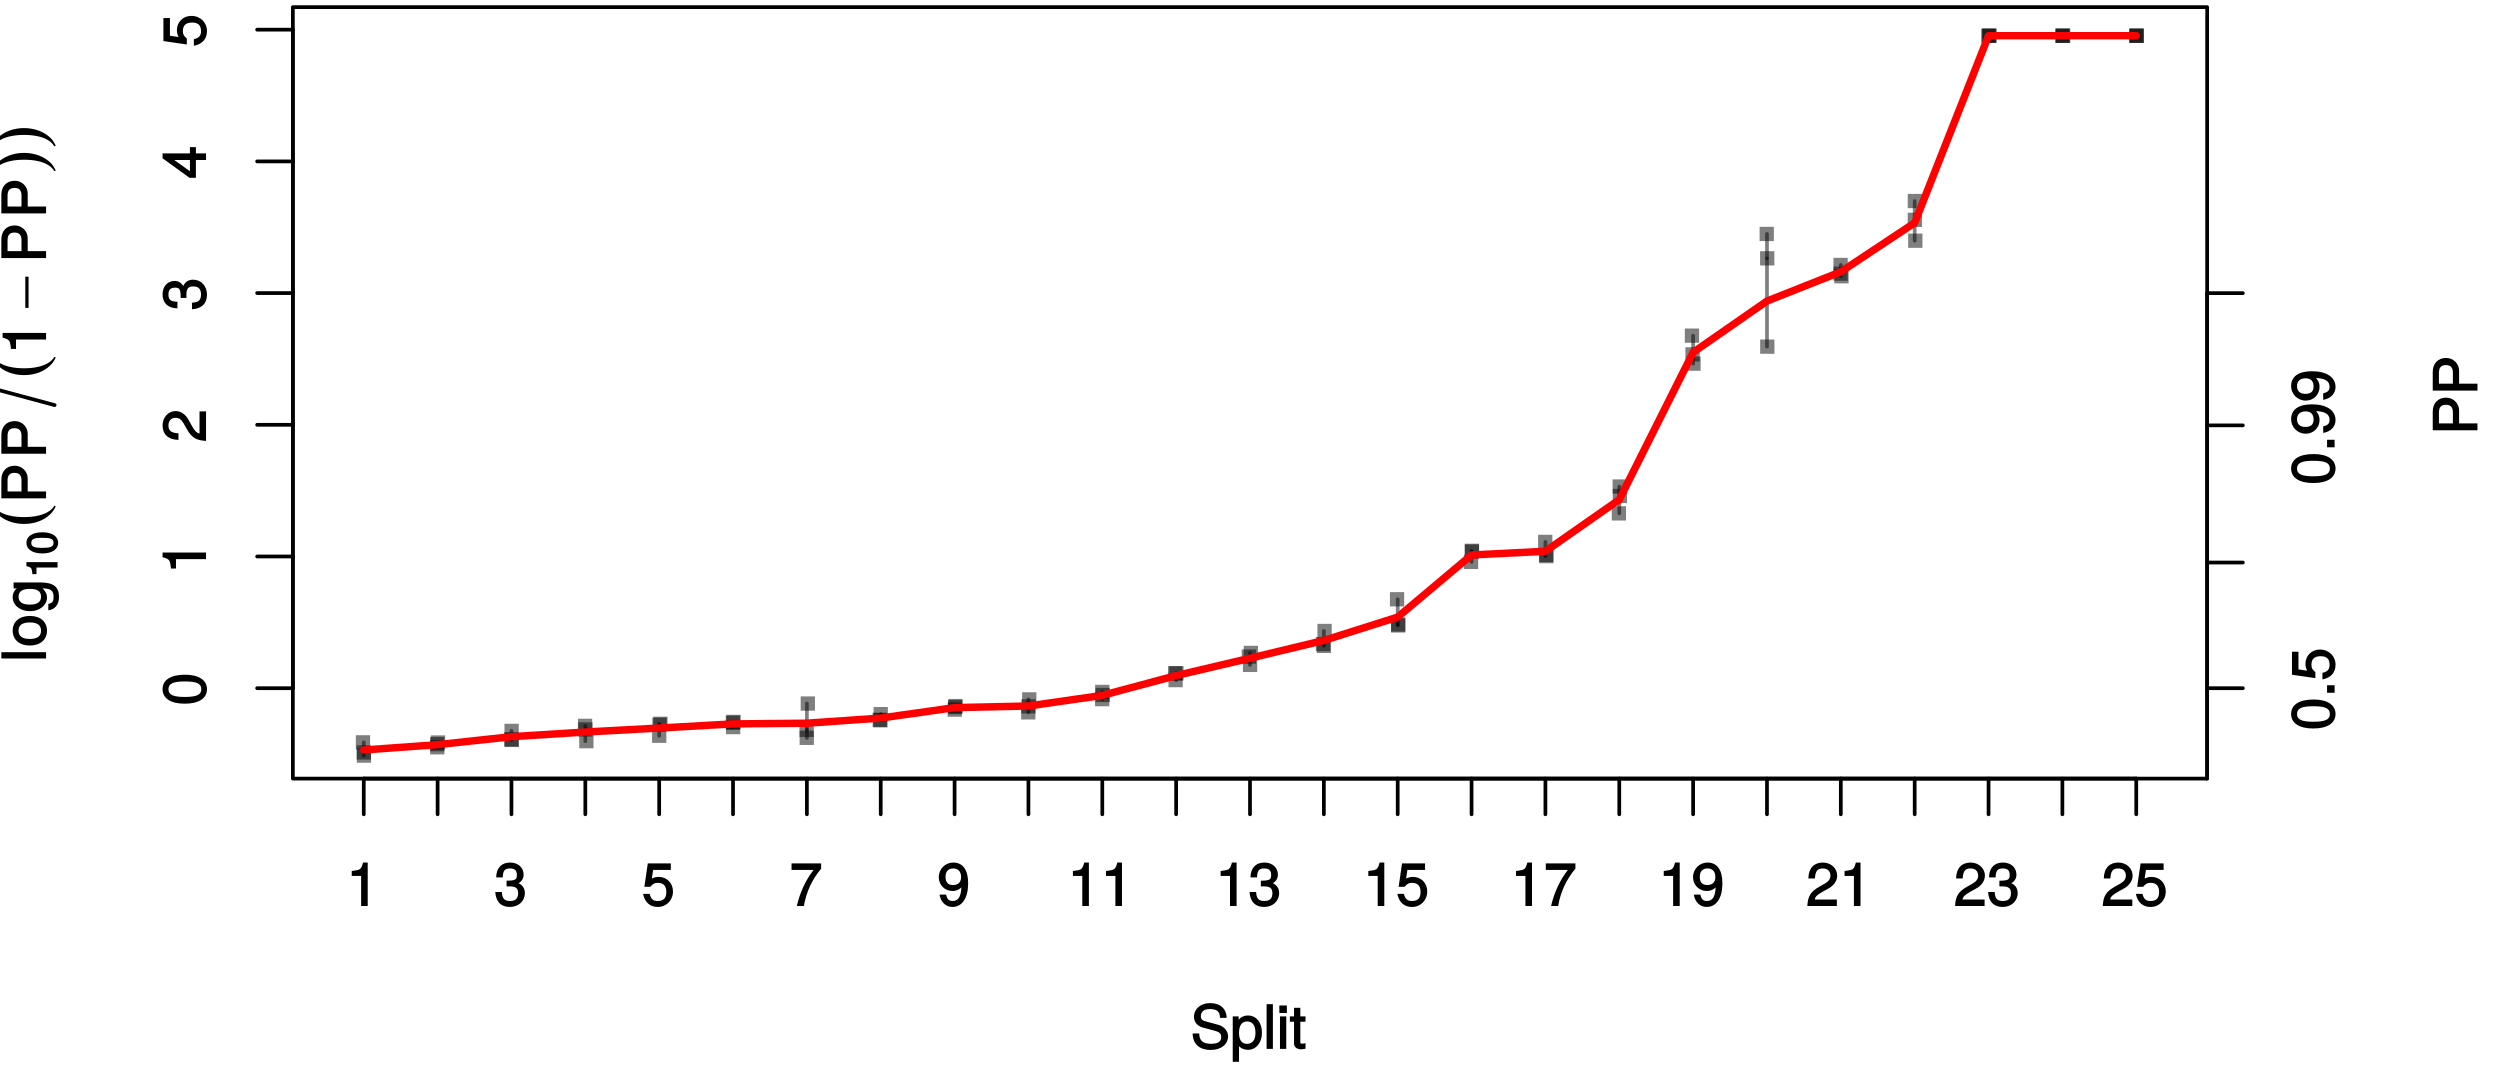 <?xml version="1.0" encoding="UTF-8"?>
<svg xmlns="http://www.w3.org/2000/svg" xmlns:xlink="http://www.w3.org/1999/xlink" width="504pt" height="216pt" viewBox="0 0 504 216" version="1.1">
<defs>
<g>
<symbol overflow="visible" id="glyph0-0">
<path style="stroke:none;" d=""/>
</symbol>
<symbol overflow="visible" id="glyph0-1">
<path style="stroke:none;" d="M -4.219 -6.219 C -7.172 -6.219 -8.766 -5.141 -8.766 -3.297 C -8.766 -1.469 -7.156 -0.375 -4.297 -0.375 C -1.422 -0.375 0.188 -1.469 0.188 -3.297 C 0.188 -5.094 -1.422 -6.219 -4.219 -6.219 Z M -4.312 -4.859 C -1.906 -4.859 -0.953 -4.453 -0.953 -3.281 C -0.953 -2.156 -1.953 -1.734 -4.281 -1.734 C -6.609 -1.734 -7.578 -2.156 -7.578 -3.297 C -7.578 -4.438 -6.594 -4.859 -4.312 -4.859 Z M -4.312 -4.859 "/>
</symbol>
<symbol overflow="visible" id="glyph0-2">
<path style="stroke:none;" d="M -0.125 -4.297 L -8.766 -4.297 L -8.766 -3.359 C -7.328 -2.953 -7.281 -2.859 -7.062 -1.078 L -6.062 -1.078 L -6.062 -2.969 L 0 -2.969 L 0 -4.297 Z M -0.125 -4.297 "/>
</symbol>
<symbol overflow="visible" id="glyph0-3">
<path style="stroke:none;" d="M -6.141 -6.266 C -7.578 -6.266 -8.766 -5.016 -8.766 -3.406 C -8.766 -1.672 -7.75 -0.516 -5.562 -0.453 L -5.562 -1.781 C -7.109 -1.875 -7.578 -2.328 -7.578 -3.375 C -7.578 -4.328 -7.031 -4.906 -6.125 -4.906 C -5.453 -4.906 -4.969 -4.547 -4.531 -3.797 L -3.906 -2.688 C -2.906 -0.906 -2 -0.359 0 -0.25 L 0 -6.203 L -1.312 -6.203 L -1.312 -1.75 C -1.875 -1.844 -2.219 -2.188 -2.828 -3.234 L -3.484 -4.422 C -4.109 -5.609 -5.094 -6.266 -6.141 -6.266 Z M -6.141 -6.266 "/>
</symbol>
<symbol overflow="visible" id="glyph0-4">
<path style="stroke:none;" d="M -2.609 -6.203 C -3.641 -6.203 -4.375 -5.656 -4.719 -4.625 L -4.453 -4.625 C -4.766 -5.422 -5.453 -5.953 -6.297 -5.953 C -7.766 -5.953 -8.766 -4.844 -8.766 -3.234 C -8.766 -1.516 -7.703 -0.453 -5.766 -0.422 L -5.766 -1.75 C -7.156 -1.781 -7.578 -2.156 -7.578 -3.234 C -7.578 -4.172 -7.156 -4.594 -6.266 -4.594 C -5.359 -4.594 -5.109 -4.344 -5.109 -2.516 L -3.953 -2.516 L -3.953 -3.234 C -3.953 -4.391 -3.547 -4.844 -2.594 -4.844 C -1.531 -4.844 -1.016 -4.328 -1.016 -3.234 C -1.016 -2.078 -1.469 -1.641 -2.828 -1.562 L -2.828 -0.234 C -0.797 -0.375 0.188 -1.453 0.188 -3.188 C 0.188 -4.938 -1 -6.203 -2.609 -6.203 Z M -2.609 -6.203 "/>
</symbol>
<symbol overflow="visible" id="glyph0-5">
<path style="stroke:none;" d="M -2.172 -6.375 L -3.25 -6.375 L -3.25 -5.109 L -8.766 -5.109 L -8.766 -4.125 L -3.328 -0.188 L -2.047 -0.188 L -2.047 -3.781 L 0 -3.781 L 0 -5.109 L -2.047 -5.109 L -2.047 -6.375 Z M -3.25 -3.922 L -3.25 -1.516 L -6.75 -4.016 L -6.844 -3.781 L -3.25 -3.781 Z M -3.25 -3.922 "/>
</symbol>
<symbol overflow="visible" id="glyph0-6">
<path style="stroke:none;" d="M -2.953 -6.281 C -4.625 -6.281 -5.875 -5.047 -5.875 -3.406 C -5.875 -2.812 -5.672 -2.219 -5.516 -2.016 L -7.281 -2.281 L -7.281 -5.844 L -8.594 -5.844 L -8.594 -1.203 L -3.875 -0.516 L -3.875 -1.719 C -4.5 -2.25 -4.672 -2.562 -4.672 -3.219 C -4.672 -4.359 -4.062 -4.938 -2.812 -4.938 C -1.578 -4.938 -1.016 -4.375 -1.016 -3.219 C -1.016 -2.297 -1.359 -1.859 -2.453 -1.578 L -2.453 -0.25 C -0.625 -0.625 0.188 -1.734 0.188 -3.234 C 0.188 -4.953 -1.156 -6.281 -2.953 -6.281 Z M -2.953 -6.281 "/>
</symbol>
<symbol overflow="visible" id="glyph0-7">
<path style="stroke:none;" d="M -0.125 -1.938 L -9.016 -1.938 L -9.016 -0.672 L 0 -0.672 L 0 -1.938 Z M -0.125 -1.938 "/>
</symbol>
<symbol overflow="visible" id="glyph0-8">
<path style="stroke:none;" d="M -3.234 -6.25 C -5.406 -6.25 -6.734 -5.078 -6.734 -3.266 C -6.734 -1.5 -5.391 -0.281 -3.281 -0.281 C -1.156 -0.281 0.188 -1.484 0.188 -3.281 C 0.188 -5.047 -1.156 -6.25 -3.234 -6.25 Z M -3.234 -4.938 C -1.766 -4.938 -1.016 -4.375 -1.016 -3.281 C -1.016 -2.156 -1.75 -1.609 -3.281 -1.609 C -4.781 -1.609 -5.547 -2.156 -5.547 -3.281 C -5.547 -4.406 -4.797 -4.938 -3.234 -4.938 Z M -3.234 -4.938 "/>
</symbol>
<symbol overflow="visible" id="glyph0-9">
<path style="stroke:none;" d="M -1.156 -6 L -6.547 -6 L -6.547 -4.797 L -5.516 -4.797 L -5.609 -5.047 C -6.344 -4.531 -6.734 -3.828 -6.734 -3.031 C -6.734 -1.422 -5.25 -0.203 -3.219 -0.203 C -1.234 -0.203 0.188 -1.469 0.188 -2.938 C 0.188 -3.734 -0.188 -4.375 -0.984 -5.047 L -1.078 -4.797 L -0.656 -4.797 C 1.016 -4.797 1.516 -4.266 1.516 -3.094 C 1.516 -2.297 1.359 -1.828 0.453 -1.688 L 0.453 -0.391 C 1.781 -0.516 2.609 -1.578 2.609 -3.062 C 2.609 -5.031 1.609 -6 -1.156 -6 Z M -3.234 -4.703 C -1.734 -4.703 -1.016 -4.203 -1.016 -3.141 C -1.016 -2.047 -1.75 -1.531 -3.281 -1.531 C -4.781 -1.531 -5.547 -2.062 -5.547 -3.125 C -5.547 -4.219 -4.766 -4.703 -3.234 -4.703 Z M -3.234 -4.703 "/>
</symbol>
<symbol overflow="visible" id="glyph0-10">
<path style="stroke:none;" d="M -6.312 -7.531 C -7.953 -7.531 -9.016 -6.438 -9.016 -4.703 L -9.016 -0.953 L 0 -0.953 L 0 -2.344 L -3.703 -2.344 L -3.703 -4.953 C -3.703 -6.391 -4.859 -7.531 -6.312 -7.531 Z M -6.359 -6.094 C -5.406 -6.094 -4.953 -5.609 -4.953 -4.531 L -4.953 -2.344 L -7.766 -2.344 L -7.766 -4.531 C -7.766 -5.609 -7.312 -6.094 -6.359 -6.094 Z M -6.359 -6.094 "/>
</symbol>
<symbol overflow="visible" id="glyph0-11">
<path style="stroke:none;" d="M -0.125 -2.422 L -1.516 -2.422 L -1.516 -0.906 L 0 -0.906 L 0 -2.422 Z M -0.125 -2.422 "/>
</symbol>
<symbol overflow="visible" id="glyph0-12">
<path style="stroke:none;" d="M -4.578 -6.234 C -7.25 -6.234 -8.766 -5.188 -8.766 -3.234 C -8.766 -1.625 -7.484 -0.312 -5.812 -0.312 C -4.234 -0.312 -3.031 -1.531 -3.031 -3.078 C -3.031 -3.875 -3.359 -4.562 -4.016 -5.109 L -4.109 -4.875 C -2.047 -4.859 -1.016 -4.328 -1.016 -3.125 C -1.016 -2.375 -1.359 -1.984 -2.297 -1.797 L -2.297 -0.469 C -0.781 -0.703 0.188 -1.75 0.188 -3.047 C 0.188 -5.047 -1.641 -6.234 -4.578 -6.234 Z M -5.844 -4.812 C -4.797 -4.812 -4.234 -4.219 -4.234 -3.188 C -4.234 -2.172 -4.766 -1.672 -5.906 -1.672 C -6.984 -1.672 -7.578 -2.25 -7.578 -3.234 C -7.578 -4.219 -6.953 -4.812 -5.844 -4.812 Z M -5.844 -4.812 "/>
</symbol>
<symbol overflow="visible" id="glyph1-0">
<path style="stroke:none;" d=""/>
</symbol>
<symbol overflow="visible" id="glyph1-1">
<path style="stroke:none;" d="M 7.578 -2.531 C 7.578 -3.609 6.781 -4.531 5.594 -4.859 L 3.391 -5.453 C 2.344 -5.719 2.094 -5.938 2.094 -6.609 C 2.094 -7.5 2.734 -8.031 3.906 -8.031 C 5.297 -8.031 5.953 -7.531 5.953 -6.25 L 7.281 -6.25 C 7.281 -8.094 5.969 -9.234 3.953 -9.234 C 2.031 -9.234 0.703 -8.047 0.703 -6.453 C 0.703 -5.391 1.406 -4.578 2.562 -4.281 L 4.734 -3.703 C 5.828 -3.422 6.188 -3.109 6.188 -2.422 C 6.188 -1.469 5.609 -1.031 4.109 -1.031 C 2.453 -1.031 1.766 -1.734 1.766 -3.109 L 0.438 -3.109 C 0.438 -0.906 1.969 0.219 4.031 0.219 C 6.25 0.219 7.578 -0.969 7.578 -2.531 Z M 7.578 -2.531 "/>
</symbol>
<symbol overflow="visible" id="glyph1-2">
<path style="stroke:none;" d="M 6.406 -3.219 C 6.406 -5.328 5.25 -6.734 3.578 -6.734 C 2.719 -6.734 1.938 -6.312 1.469 -5.562 L 1.703 -5.469 L 1.703 -6.547 L 0.516 -6.547 L 0.516 2.609 L 1.781 2.609 L 1.781 -0.891 L 1.547 -0.797 C 2.078 -0.141 2.766 0.188 3.594 0.188 C 5.203 0.188 6.406 -1.219 6.406 -3.219 Z M 5.094 -3.234 C 5.094 -1.812 4.5 -1.016 3.406 -1.016 C 2.359 -1.016 1.781 -1.75 1.781 -3.234 C 1.781 -4.703 2.359 -5.531 3.406 -5.531 C 4.516 -5.531 5.094 -4.734 5.094 -3.234 Z M 5.094 -3.234 "/>
</symbol>
<symbol overflow="visible" id="glyph1-3">
<path style="stroke:none;" d="M 1.938 -0.125 L 1.938 -9.016 L 0.672 -9.016 L 0.672 0 L 1.938 0 Z M 1.938 -0.125 "/>
</symbol>
<symbol overflow="visible" id="glyph1-4">
<path style="stroke:none;" d="M 1.969 -0.125 L 1.969 -6.547 L 0.703 -6.547 L 0.703 0 L 1.969 0 Z M 2.094 -7.375 L 2.094 -8.75 L 0.578 -8.75 L 0.578 -7.234 L 2.094 -7.234 Z M 2.094 -7.375 "/>
</symbol>
<symbol overflow="visible" id="glyph1-5">
<path style="stroke:none;" d="M 3.188 -0.125 L 3.188 -1.156 C 2.922 -1.062 2.766 -1.062 2.562 -1.062 C 2.141 -1.062 2.141 -1.047 2.141 -1.484 L 2.141 -5.469 L 3.188 -5.469 L 3.188 -6.547 L 2.141 -6.547 L 2.141 -8.281 L 0.875 -8.281 L 0.875 -6.547 L 0.031 -6.547 L 0.031 -5.469 L 0.875 -5.469 L 0.875 -1.047 C 0.875 -0.406 1.453 0.078 2.234 0.078 C 2.469 0.078 2.719 0.062 3.188 -0.031 Z M 3.188 -0.125 "/>
</symbol>
<symbol overflow="visible" id="glyph1-6">
<path style="stroke:none;" d="M 4.297 -0.125 L 4.297 -8.766 L 3.359 -8.766 C 2.953 -7.328 2.859 -7.281 1.078 -7.062 L 1.078 -6.062 L 2.969 -6.062 L 2.969 0 L 4.297 0 Z M 4.297 -0.125 "/>
</symbol>
<symbol overflow="visible" id="glyph1-7">
<path style="stroke:none;" d="M 6.203 -2.609 C 6.203 -3.641 5.656 -4.375 4.625 -4.719 L 4.625 -4.453 C 5.422 -4.766 5.953 -5.453 5.953 -6.297 C 5.953 -7.766 4.844 -8.766 3.234 -8.766 C 1.516 -8.766 0.453 -7.703 0.422 -5.766 L 1.75 -5.766 C 1.781 -7.156 2.156 -7.578 3.234 -7.578 C 4.172 -7.578 4.594 -7.156 4.594 -6.266 C 4.594 -5.359 4.344 -5.109 2.516 -5.109 L 2.516 -3.953 L 3.234 -3.953 C 4.391 -3.953 4.844 -3.547 4.844 -2.594 C 4.844 -1.531 4.328 -1.016 3.234 -1.016 C 2.078 -1.016 1.641 -1.469 1.562 -2.828 L 0.234 -2.828 C 0.375 -0.797 1.453 0.188 3.188 0.188 C 4.938 0.188 6.203 -1 6.203 -2.609 Z M 6.203 -2.609 "/>
</symbol>
<symbol overflow="visible" id="glyph1-8">
<path style="stroke:none;" d="M 6.281 -2.953 C 6.281 -4.625 5.047 -5.875 3.406 -5.875 C 2.812 -5.875 2.219 -5.672 2.016 -5.516 L 2.281 -7.281 L 5.844 -7.281 L 5.844 -8.594 L 1.203 -8.594 L 0.516 -3.875 L 1.719 -3.875 C 2.25 -4.5 2.562 -4.672 3.219 -4.672 C 4.359 -4.672 4.938 -4.062 4.938 -2.812 C 4.938 -1.578 4.375 -1.016 3.219 -1.016 C 2.297 -1.016 1.859 -1.359 1.578 -2.453 L 0.25 -2.453 C 0.625 -0.625 1.734 0.188 3.234 0.188 C 4.953 0.188 6.281 -1.156 6.281 -2.953 Z M 6.281 -2.953 "/>
</symbol>
<symbol overflow="visible" id="glyph1-9">
<path style="stroke:none;" d="M 6.375 -7.578 L 6.375 -8.594 L 0.406 -8.594 L 0.406 -7.281 L 4.859 -7.281 C 3.344 -5.375 2.109 -2.797 1.469 0 L 2.891 0 C 3.391 -2.875 4.547 -5.359 6.375 -7.531 Z M 6.375 -7.578 "/>
</symbol>
<symbol overflow="visible" id="glyph1-10">
<path style="stroke:none;" d="M 6.234 -4.578 C 6.234 -7.25 5.188 -8.766 3.234 -8.766 C 1.625 -8.766 0.312 -7.484 0.312 -5.812 C 0.312 -4.234 1.531 -3.031 3.078 -3.031 C 3.875 -3.031 4.562 -3.359 5.109 -4.016 L 4.875 -4.109 C 4.859 -2.047 4.328 -1.016 3.125 -1.016 C 2.375 -1.016 1.984 -1.359 1.797 -2.297 L 0.469 -2.297 C 0.703 -0.781 1.75 0.188 3.047 0.188 C 5.047 0.188 6.234 -1.641 6.234 -4.578 Z M 4.812 -5.844 C 4.812 -4.797 4.219 -4.234 3.188 -4.234 C 2.172 -4.234 1.672 -4.766 1.672 -5.906 C 1.672 -6.984 2.25 -7.578 3.234 -7.578 C 4.219 -7.578 4.812 -6.953 4.812 -5.844 Z M 4.812 -5.844 "/>
</symbol>
<symbol overflow="visible" id="glyph1-11">
<path style="stroke:none;" d="M 6.266 -6.141 C 6.266 -7.578 5.016 -8.766 3.406 -8.766 C 1.672 -8.766 0.516 -7.75 0.453 -5.562 L 1.781 -5.562 C 1.875 -7.109 2.328 -7.578 3.375 -7.578 C 4.328 -7.578 4.906 -7.031 4.906 -6.125 C 4.906 -5.453 4.547 -4.969 3.797 -4.531 L 2.688 -3.906 C 0.906 -2.906 0.359 -2 0.25 0 L 6.203 0 L 6.203 -1.312 L 1.75 -1.312 C 1.844 -1.875 2.188 -2.219 3.234 -2.828 L 4.422 -3.484 C 5.609 -4.109 6.266 -5.094 6.266 -6.141 Z M 6.266 -6.141 "/>
</symbol>
<symbol overflow="visible" id="glyph2-0">
<path style="stroke:none;" d=""/>
</symbol>
<symbol overflow="visible" id="glyph2-1">
<path style="stroke:none;" d="M -0.156 -3.094 L -6.281 -3.094 L -6.281 -2.297 C -5.203 -1.984 -5.234 -2 -5.062 -0.672 L -4.25 -0.672 L -4.25 -2 L 0 -2 L 0 -3.094 Z M -0.156 -3.094 "/>
</symbol>
<symbol overflow="visible" id="glyph2-2">
<path style="stroke:none;" d="M -3.031 -4.438 C -5.094 -4.438 -6.281 -3.609 -6.281 -2.312 C -6.281 -1.031 -5.078 -0.172 -3.078 -0.172 C -1.062 -0.172 0.125 -1.031 0.125 -2.312 C 0.125 -3.578 -1.062 -4.438 -3.031 -4.438 Z M -3.094 -3.328 C -1.406 -3.328 -0.812 -3.125 -0.812 -2.297 C -0.812 -1.516 -1.438 -1.297 -3.062 -1.297 C -4.703 -1.297 -5.297 -1.516 -5.297 -2.312 C -5.297 -3.109 -4.688 -3.328 -3.094 -3.328 Z M -3.094 -3.328 "/>
</symbol>
<symbol overflow="visible" id="glyph3-0">
<path style="stroke:none;" d=""/>
</symbol>
<symbol overflow="visible" id="glyph3-1">
<path style="stroke:none;" d="M 2.328 -4.5 C 1.984 -3.984 1.75 -3.75 1.359 -3.453 C 0.281 -2.641 -1.594 -2.172 -3.812 -2.172 C -5.828 -2.172 -7.641 -2.562 -8.719 -3.25 C -9.219 -3.578 -9.516 -3.875 -9.938 -4.5 L -10.203 -4.312 C -9.844 -3.609 -9.625 -3.312 -9.266 -2.922 C -8.031 -1.578 -6 -0.797 -3.812 -0.797 C -1.75 -0.797 0.141 -1.469 1.391 -2.688 C 1.891 -3.141 2.141 -3.5 2.578 -4.312 Z M 2.328 -4.5 "/>
</symbol>
<symbol overflow="visible" id="glyph3-2">
<path style="stroke:none;" d="M 2.578 -0.641 C 2.203 -1.328 2.016 -1.641 1.656 -2.031 C 0.406 -3.359 -1.625 -4.156 -3.812 -4.156 C -5.859 -4.156 -7.75 -3.469 -9.031 -2.266 C -9.516 -1.812 -9.781 -1.453 -10.203 -0.641 L -9.938 -0.453 C -9.578 -0.969 -9.375 -1.203 -8.984 -1.5 C -7.906 -2.312 -6.031 -2.781 -3.812 -2.781 C -1.781 -2.781 0 -2.391 1.078 -1.688 C 1.609 -1.344 1.906 -1.062 2.328 -0.453 Z M 2.578 -0.641 "/>
</symbol>
<symbol overflow="visible" id="glyph4-0">
<path style="stroke:none;" d=""/>
</symbol>
<symbol overflow="visible" id="glyph4-1">
<path style="stroke:none;" d="M -3.531 -0.125 L -2.875 -0.125 L -2.875 -6.422 L -3.531 -6.422 Z M -3.531 -0.125 "/>
</symbol>
</g>
</defs>
<g id="surface4">
<rect x="0" y="0" width="504" height="216" style="fill:rgb(100%,100%,100%);fill-opacity:1;stroke:none;"/>
<path style="fill:none;stroke-width:0.75;stroke-linecap:round;stroke-linejoin:round;stroke:rgb(0%,0%,0%);stroke-opacity:1;stroke-miterlimit:10;" d="M 59.039 138.738 L 59.039 5.984 "/>
<path style="fill:none;stroke-width:0.75;stroke-linecap:round;stroke-linejoin:round;stroke:rgb(0%,0%,0%);stroke-opacity:1;stroke-miterlimit:10;" d="M 59.039 138.738 L 51.84 138.738 "/>
<path style="fill:none;stroke-width:0.75;stroke-linecap:round;stroke-linejoin:round;stroke:rgb(0%,0%,0%);stroke-opacity:1;stroke-miterlimit:10;" d="M 59.039 112.188 L 51.84 112.188 "/>
<path style="fill:none;stroke-width:0.75;stroke-linecap:round;stroke-linejoin:round;stroke:rgb(0%,0%,0%);stroke-opacity:1;stroke-miterlimit:10;" d="M 59.039 85.637 L 51.84 85.637 "/>
<path style="fill:none;stroke-width:0.75;stroke-linecap:round;stroke-linejoin:round;stroke:rgb(0%,0%,0%);stroke-opacity:1;stroke-miterlimit:10;" d="M 59.039 59.086 L 51.84 59.086 "/>
<path style="fill:none;stroke-width:0.75;stroke-linecap:round;stroke-linejoin:round;stroke:rgb(0%,0%,0%);stroke-opacity:1;stroke-miterlimit:10;" d="M 59.039 32.535 L 51.84 32.535 "/>
<path style="fill:none;stroke-width:0.75;stroke-linecap:round;stroke-linejoin:round;stroke:rgb(0%,0%,0%);stroke-opacity:1;stroke-miterlimit:10;" d="M 59.039 5.984 L 51.84 5.984 "/>
<g style="fill:rgb(0%,0%,0%);fill-opacity:1;">
  <use xlink:href="#glyph0-1" x="41.538" y="142.238"/>
</g>
<g style="fill:rgb(0%,0%,0%);fill-opacity:1;">
  <use xlink:href="#glyph0-2" x="41.538" y="115.688"/>
</g>
<g style="fill:rgb(0%,0%,0%);fill-opacity:1;">
  <use xlink:href="#glyph0-3" x="41.538" y="89.137"/>
</g>
<g style="fill:rgb(0%,0%,0%);fill-opacity:1;">
  <use xlink:href="#glyph0-4" x="41.538" y="62.586"/>
</g>
<g style="fill:rgb(0%,0%,0%);fill-opacity:1;">
  <use xlink:href="#glyph0-5" x="41.538" y="36.035"/>
</g>
<g style="fill:rgb(0%,0%,0%);fill-opacity:1;">
  <use xlink:href="#glyph0-6" x="41.538" y="9.484"/>
</g>
<path style="fill:none;stroke-width:0.75;stroke-linecap:round;stroke-linejoin:round;stroke:rgb(0%,0%,0%);stroke-opacity:1;stroke-miterlimit:10;" d="M 59.039 156.961 L 444.961 156.961 L 444.961 1.441 L 59.039 1.441 L 59.039 156.961 "/>
<g style="fill:rgb(0%,0%,0%);fill-opacity:1;">
  <use xlink:href="#glyph1-1" x="240" y="211.456"/>
  <use xlink:href="#glyph1-2" x="248.004" y="211.456"/>
  <use xlink:href="#glyph1-3" x="254.676" y="211.456"/>
  <use xlink:href="#glyph1-4" x="257.34" y="211.456"/>
  <use xlink:href="#glyph1-5" x="260.004" y="211.456"/>
</g>
<g style="fill:rgb(0%,0%,0%);fill-opacity:1;">
  <use xlink:href="#glyph0-7" x="9.288" y="133.422"/>
</g>
<g style="fill:rgb(0%,0%,0%);fill-opacity:1;">
  <use xlink:href="#glyph0-8" x="9.288" y="130.422"/>
</g>
<g style="fill:rgb(0%,0%,0%);fill-opacity:1;">
  <use xlink:href="#glyph0-9" x="9.288" y="123.422"/>
</g>
<g style="fill:rgb(0%,0%,0%);fill-opacity:1;">
  <use xlink:href="#glyph2-1" x="11.604" y="116.422"/>
  <use xlink:href="#glyph2-2" x="11.604" y="111.748"/>
</g>
<g style="fill:rgb(0%,0%,0%);fill-opacity:1;">
  <use xlink:href="#glyph3-1" x="8.662" y="106.422"/>
</g>
<g style="fill:rgb(0%,0%,0%);fill-opacity:1;">
  <use xlink:href="#glyph0-10" x="9.288" y="101.422"/>
</g>
<g style="fill:rgb(0%,0%,0%);fill-opacity:1;">
  <use xlink:href="#glyph0-10" x="9.288" y="92.422"/>
</g>
<path style="fill:none;stroke-width:0.75;stroke-linecap:round;stroke-linejoin:round;stroke:rgb(0%,0%,0%);stroke-opacity:1;stroke-miterlimit:10;" d="M 11.012 81.672 L 0 78.707 "/>
<g style="fill:rgb(0%,0%,0%);fill-opacity:1;">
  <use xlink:href="#glyph3-1" x="8.662" y="76.422"/>
</g>
<g style="fill:rgb(0%,0%,0%);fill-opacity:1;">
  <use xlink:href="#glyph0-2" x="9.288" y="71.422"/>
</g>
<g style="fill:rgb(0%,0%,0%);fill-opacity:1;">
  <use xlink:href="#glyph4-1" x="8.632" y="62.199"/>
</g>
<g style="fill:rgb(0%,0%,0%);fill-opacity:1;">
  <use xlink:href="#glyph0-10" x="9.288" y="52.977"/>
</g>
<g style="fill:rgb(0%,0%,0%);fill-opacity:1;">
  <use xlink:href="#glyph0-10" x="9.288" y="43.977"/>
</g>
<g style="fill:rgb(0%,0%,0%);fill-opacity:1;">
  <use xlink:href="#glyph3-2" x="8.662" y="34.977"/>
</g>
<g style="fill:rgb(0%,0%,0%);fill-opacity:1;">
  <use xlink:href="#glyph3-2" x="8.662" y="29.977"/>
</g>
<path style="fill:none;stroke-width:0.75;stroke-linecap:round;stroke-linejoin:round;stroke:rgb(0%,0%,0%);stroke-opacity:1;stroke-miterlimit:10;" d="M 73.332 156.961 L 430.668 156.961 "/>
<path style="fill:none;stroke-width:0.75;stroke-linecap:round;stroke-linejoin:round;stroke:rgb(0%,0%,0%);stroke-opacity:1;stroke-miterlimit:10;" d="M 73.332 156.961 L 73.332 164.16 "/>
<path style="fill:none;stroke-width:0.75;stroke-linecap:round;stroke-linejoin:round;stroke:rgb(0%,0%,0%);stroke-opacity:1;stroke-miterlimit:10;" d="M 88.223 156.961 L 88.223 164.16 "/>
<path style="fill:none;stroke-width:0.75;stroke-linecap:round;stroke-linejoin:round;stroke:rgb(0%,0%,0%);stroke-opacity:1;stroke-miterlimit:10;" d="M 103.109 156.961 L 103.109 164.16 "/>
<path style="fill:none;stroke-width:0.75;stroke-linecap:round;stroke-linejoin:round;stroke:rgb(0%,0%,0%);stroke-opacity:1;stroke-miterlimit:10;" d="M 118 156.961 L 118 164.16 "/>
<path style="fill:none;stroke-width:0.75;stroke-linecap:round;stroke-linejoin:round;stroke:rgb(0%,0%,0%);stroke-opacity:1;stroke-miterlimit:10;" d="M 132.891 156.961 L 132.891 164.16 "/>
<path style="fill:none;stroke-width:0.75;stroke-linecap:round;stroke-linejoin:round;stroke:rgb(0%,0%,0%);stroke-opacity:1;stroke-miterlimit:10;" d="M 147.777 156.961 L 147.777 164.16 "/>
<path style="fill:none;stroke-width:0.75;stroke-linecap:round;stroke-linejoin:round;stroke:rgb(0%,0%,0%);stroke-opacity:1;stroke-miterlimit:10;" d="M 162.668 156.961 L 162.668 164.16 "/>
<path style="fill:none;stroke-width:0.75;stroke-linecap:round;stroke-linejoin:round;stroke:rgb(0%,0%,0%);stroke-opacity:1;stroke-miterlimit:10;" d="M 177.555 156.961 L 177.555 164.16 "/>
<path style="fill:none;stroke-width:0.75;stroke-linecap:round;stroke-linejoin:round;stroke:rgb(0%,0%,0%);stroke-opacity:1;stroke-miterlimit:10;" d="M 192.445 156.961 L 192.445 164.16 "/>
<path style="fill:none;stroke-width:0.75;stroke-linecap:round;stroke-linejoin:round;stroke:rgb(0%,0%,0%);stroke-opacity:1;stroke-miterlimit:10;" d="M 207.332 156.961 L 207.332 164.16 "/>
<path style="fill:none;stroke-width:0.75;stroke-linecap:round;stroke-linejoin:round;stroke:rgb(0%,0%,0%);stroke-opacity:1;stroke-miterlimit:10;" d="M 222.223 156.961 L 222.223 164.16 "/>
<path style="fill:none;stroke-width:0.75;stroke-linecap:round;stroke-linejoin:round;stroke:rgb(0%,0%,0%);stroke-opacity:1;stroke-miterlimit:10;" d="M 237.109 156.961 L 237.109 164.16 "/>
<path style="fill:none;stroke-width:0.75;stroke-linecap:round;stroke-linejoin:round;stroke:rgb(0%,0%,0%);stroke-opacity:1;stroke-miterlimit:10;" d="M 252 156.961 L 252 164.16 "/>
<path style="fill:none;stroke-width:0.75;stroke-linecap:round;stroke-linejoin:round;stroke:rgb(0%,0%,0%);stroke-opacity:1;stroke-miterlimit:10;" d="M 266.891 156.961 L 266.891 164.16 "/>
<path style="fill:none;stroke-width:0.75;stroke-linecap:round;stroke-linejoin:round;stroke:rgb(0%,0%,0%);stroke-opacity:1;stroke-miterlimit:10;" d="M 281.777 156.961 L 281.777 164.16 "/>
<path style="fill:none;stroke-width:0.75;stroke-linecap:round;stroke-linejoin:round;stroke:rgb(0%,0%,0%);stroke-opacity:1;stroke-miterlimit:10;" d="M 296.668 156.961 L 296.668 164.16 "/>
<path style="fill:none;stroke-width:0.75;stroke-linecap:round;stroke-linejoin:round;stroke:rgb(0%,0%,0%);stroke-opacity:1;stroke-miterlimit:10;" d="M 311.555 156.961 L 311.555 164.16 "/>
<path style="fill:none;stroke-width:0.75;stroke-linecap:round;stroke-linejoin:round;stroke:rgb(0%,0%,0%);stroke-opacity:1;stroke-miterlimit:10;" d="M 326.445 156.961 L 326.445 164.16 "/>
<path style="fill:none;stroke-width:0.75;stroke-linecap:round;stroke-linejoin:round;stroke:rgb(0%,0%,0%);stroke-opacity:1;stroke-miterlimit:10;" d="M 341.332 156.961 L 341.332 164.16 "/>
<path style="fill:none;stroke-width:0.75;stroke-linecap:round;stroke-linejoin:round;stroke:rgb(0%,0%,0%);stroke-opacity:1;stroke-miterlimit:10;" d="M 356.223 156.961 L 356.223 164.16 "/>
<path style="fill:none;stroke-width:0.75;stroke-linecap:round;stroke-linejoin:round;stroke:rgb(0%,0%,0%);stroke-opacity:1;stroke-miterlimit:10;" d="M 371.109 156.961 L 371.109 164.16 "/>
<path style="fill:none;stroke-width:0.75;stroke-linecap:round;stroke-linejoin:round;stroke:rgb(0%,0%,0%);stroke-opacity:1;stroke-miterlimit:10;" d="M 386 156.961 L 386 164.16 "/>
<path style="fill:none;stroke-width:0.75;stroke-linecap:round;stroke-linejoin:round;stroke:rgb(0%,0%,0%);stroke-opacity:1;stroke-miterlimit:10;" d="M 400.891 156.961 L 400.891 164.16 "/>
<path style="fill:none;stroke-width:0.75;stroke-linecap:round;stroke-linejoin:round;stroke:rgb(0%,0%,0%);stroke-opacity:1;stroke-miterlimit:10;" d="M 415.777 156.961 L 415.777 164.16 "/>
<path style="fill:none;stroke-width:0.75;stroke-linecap:round;stroke-linejoin:round;stroke:rgb(0%,0%,0%);stroke-opacity:1;stroke-miterlimit:10;" d="M 430.668 156.961 L 430.668 164.16 "/>
<g style="fill:rgb(0%,0%,0%);fill-opacity:1;">
  <use xlink:href="#glyph1-6" x="69.832" y="182.655"/>
</g>
<g style="fill:rgb(0%,0%,0%);fill-opacity:1;">
  <use xlink:href="#glyph1-7" x="99.609" y="182.655"/>
</g>
<g style="fill:rgb(0%,0%,0%);fill-opacity:1;">
  <use xlink:href="#glyph1-8" x="129.391" y="182.655"/>
</g>
<g style="fill:rgb(0%,0%,0%);fill-opacity:1;">
  <use xlink:href="#glyph1-9" x="159.168" y="182.655"/>
</g>
<g style="fill:rgb(0%,0%,0%);fill-opacity:1;">
  <use xlink:href="#glyph1-10" x="188.945" y="182.655"/>
</g>
<g style="fill:rgb(0%,0%,0%);fill-opacity:1;">
  <use xlink:href="#glyph1-6" x="215.223" y="182.655"/>
  <use xlink:href="#glyph1-6" x="221.895" y="182.655"/>
</g>
<g style="fill:rgb(0%,0%,0%);fill-opacity:1;">
  <use xlink:href="#glyph1-6" x="245" y="182.655"/>
  <use xlink:href="#glyph1-7" x="251.672" y="182.655"/>
</g>
<g style="fill:rgb(0%,0%,0%);fill-opacity:1;">
  <use xlink:href="#glyph1-6" x="274.777" y="182.655"/>
  <use xlink:href="#glyph1-8" x="281.449" y="182.655"/>
</g>
<g style="fill:rgb(0%,0%,0%);fill-opacity:1;">
  <use xlink:href="#glyph1-6" x="304.555" y="182.655"/>
  <use xlink:href="#glyph1-9" x="311.227" y="182.655"/>
</g>
<g style="fill:rgb(0%,0%,0%);fill-opacity:1;">
  <use xlink:href="#glyph1-6" x="334.332" y="182.655"/>
  <use xlink:href="#glyph1-10" x="341.004" y="182.655"/>
</g>
<g style="fill:rgb(0%,0%,0%);fill-opacity:1;">
  <use xlink:href="#glyph1-11" x="364.109" y="182.655"/>
  <use xlink:href="#glyph1-6" x="370.781" y="182.655"/>
</g>
<g style="fill:rgb(0%,0%,0%);fill-opacity:1;">
  <use xlink:href="#glyph1-11" x="393.891" y="182.655"/>
  <use xlink:href="#glyph1-7" x="400.562" y="182.655"/>
</g>
<g style="fill:rgb(0%,0%,0%);fill-opacity:1;">
  <use xlink:href="#glyph1-11" x="423.668" y="182.655"/>
  <use xlink:href="#glyph1-8" x="430.34" y="182.655"/>
</g>
<path style="fill:none;stroke-width:0.75;stroke-linecap:round;stroke-linejoin:round;stroke:rgb(0%,0%,0%);stroke-opacity:1;stroke-miterlimit:10;" d="M 444.961 156.961 L 444.961 59.098 "/>
<path style="fill:none;stroke-width:0.75;stroke-linecap:round;stroke-linejoin:round;stroke:rgb(0%,0%,0%);stroke-opacity:1;stroke-miterlimit:10;" d="M 444.961 138.738 L 452.16 138.738 "/>
<path style="fill:none;stroke-width:0.75;stroke-linecap:round;stroke-linejoin:round;stroke:rgb(0%,0%,0%);stroke-opacity:1;stroke-miterlimit:10;" d="M 444.961 113.402 L 452.16 113.402 "/>
<path style="fill:none;stroke-width:0.75;stroke-linecap:round;stroke-linejoin:round;stroke:rgb(0%,0%,0%);stroke-opacity:1;stroke-miterlimit:10;" d="M 444.961 85.754 L 452.16 85.754 "/>
<path style="fill:none;stroke-width:0.75;stroke-linecap:round;stroke-linejoin:round;stroke:rgb(0%,0%,0%);stroke-opacity:1;stroke-miterlimit:10;" d="M 444.961 59.098 L 452.16 59.098 "/>
<g style="fill:rgb(0%,0%,0%);fill-opacity:1;">
  <use xlink:href="#glyph0-1" x="470.655" y="147.238"/>
  <use xlink:href="#glyph0-11" x="470.655" y="140.566"/>
  <use xlink:href="#glyph0-6" x="470.655" y="137.23"/>
</g>
<g style="fill:rgb(0%,0%,0%);fill-opacity:1;">
  <use xlink:href="#glyph0-1" x="470.655" y="97.754"/>
  <use xlink:href="#glyph0-11" x="470.655" y="91.082"/>
  <use xlink:href="#glyph0-12" x="470.655" y="87.746"/>
  <use xlink:href="#glyph0-12" x="470.655" y="81.074"/>
</g>
<g style="fill:rgb(0%,0%,0%);fill-opacity:1;">
  <use xlink:href="#glyph0-10" x="499.456" y="87.699"/>
  <use xlink:href="#glyph0-10" x="499.456" y="79.695"/>
</g>
<path style=" stroke:none;fill-rule:nonzero;fill:rgb(0%,0%,0%);fill-opacity:0.502;" d="M 71.738 148.219 L 74.617 148.219 L 74.617 151.098 L 71.738 151.098 Z M 71.738 148.219 "/>
<path style=" stroke:none;fill-rule:nonzero;fill:rgb(0%,0%,0%);fill-opacity:0.502;" d="M 86.715 149.211 L 89.594 149.211 L 89.594 152.09 L 86.715 152.09 Z M 86.715 149.211 "/>
<path style=" stroke:none;fill-rule:nonzero;fill:rgb(0%,0%,0%);fill-opacity:0.502;" d="M 101.703 145.91 L 104.582 145.91 L 104.582 148.789 L 101.703 148.789 Z M 101.703 145.91 "/>
<path style=" stroke:none;fill-rule:nonzero;fill:rgb(0%,0%,0%);fill-opacity:0.502;" d="M 116.773 147.98 L 119.652 147.98 L 119.652 150.859 L 116.773 150.859 Z M 116.773 147.98 "/>
<path style=" stroke:none;fill-rule:nonzero;fill:rgb(0%,0%,0%);fill-opacity:0.502;" d="M 131.707 144.48 L 134.586 144.48 L 134.586 147.359 L 131.707 147.359 Z M 131.707 144.48 "/>
<path style=" stroke:none;fill-rule:nonzero;fill:rgb(0%,0%,0%);fill-opacity:0.502;" d="M 146.441 144.105 L 149.32 144.105 L 149.32 146.984 L 146.441 146.984 Z M 146.441 144.105 "/>
<path style=" stroke:none;fill-rule:nonzero;fill:rgb(0%,0%,0%);fill-opacity:0.502;" d="M 161.418 140.395 L 164.297 140.395 L 164.297 143.273 L 161.418 143.273 Z M 161.418 140.395 "/>
<path style=" stroke:none;fill-rule:nonzero;fill:rgb(0%,0%,0%);fill-opacity:0.502;" d="M 176.113 142.527 L 178.992 142.527 L 178.992 145.406 L 176.113 145.406 Z M 176.113 142.527 "/>
<path style=" stroke:none;fill-rule:nonzero;fill:rgb(0%,0%,0%);fill-opacity:0.502;" d="M 191.035 141.617 L 193.914 141.617 L 193.914 144.496 L 191.035 144.496 Z M 191.035 141.617 "/>
<path style=" stroke:none;fill-rule:nonzero;fill:rgb(0%,0%,0%);fill-opacity:0.502;" d="M 205.859 142.172 L 208.738 142.172 L 208.738 145.051 L 205.859 145.051 Z M 205.859 142.172 "/>
<path style=" stroke:none;fill-rule:nonzero;fill:rgb(0%,0%,0%);fill-opacity:0.502;" d="M 220.754 139.508 L 223.633 139.508 L 223.633 142.387 L 220.754 142.387 Z M 220.754 139.508 "/>
<path style=" stroke:none;fill-rule:nonzero;fill:rgb(0%,0%,0%);fill-opacity:0.502;" d="M 235.562 135.672 L 238.441 135.672 L 238.441 138.551 L 235.562 138.551 Z M 235.562 135.672 "/>
<path style=" stroke:none;fill-rule:nonzero;fill:rgb(0%,0%,0%);fill-opacity:0.502;" d="M 250.574 132.602 L 253.453 132.602 L 253.453 135.48 L 250.574 135.48 Z M 250.574 132.602 "/>
<path style=" stroke:none;fill-rule:nonzero;fill:rgb(0%,0%,0%);fill-opacity:0.502;" d="M 265.598 125.766 L 268.477 125.766 L 268.477 128.645 L 265.598 128.645 Z M 265.598 125.766 "/>
<path style=" stroke:none;fill-rule:nonzero;fill:rgb(0%,0%,0%);fill-opacity:0.502;" d="M 280.207 119.375 L 283.086 119.375 L 283.086 122.254 L 280.207 122.254 Z M 280.207 119.375 "/>
<path style=" stroke:none;fill-rule:nonzero;fill:rgb(0%,0%,0%);fill-opacity:0.502;" d="M 295.121 111.84 L 298 111.84 L 298 114.719 L 295.121 114.719 Z M 295.121 111.84 "/>
<path style=" stroke:none;fill-rule:nonzero;fill:rgb(0%,0%,0%);fill-opacity:0.502;" d="M 310.078 107.809 L 312.957 107.809 L 312.957 110.688 L 310.078 110.688 Z M 310.078 107.809 "/>
<path style=" stroke:none;fill-rule:nonzero;fill:rgb(0%,0%,0%);fill-opacity:0.502;" d="M 324.93 102.059 L 327.809 102.059 L 327.809 104.938 L 324.93 104.938 Z M 324.93 102.059 "/>
<path style=" stroke:none;fill-rule:nonzero;fill:rgb(0%,0%,0%);fill-opacity:0.502;" d="M 339.66 66.227 L 342.539 66.227 L 342.539 69.105 L 339.66 69.105 Z M 339.66 66.227 "/>
<path style=" stroke:none;fill-rule:nonzero;fill:rgb(0%,0%,0%);fill-opacity:0.502;" d="M 354.734 45.727 L 357.613 45.727 L 357.613 48.605 L 354.734 48.605 Z M 354.734 45.727 "/>
<path style=" stroke:none;fill-rule:nonzero;fill:rgb(0%,0%,0%);fill-opacity:0.502;" d="M 369.797 54.254 L 372.676 54.254 L 372.676 57.133 L 369.797 57.133 Z M 369.797 54.254 "/>
<path style=" stroke:none;fill-rule:nonzero;fill:rgb(0%,0%,0%);fill-opacity:0.502;" d="M 384.598 39.09 L 387.477 39.09 L 387.477 41.969 L 384.598 41.969 Z M 384.598 39.09 "/>
<path style=" stroke:none;fill-rule:nonzero;fill:rgb(0%,0%,0%);fill-opacity:0.502;" d="M 399.508 5.762 L 402.387 5.762 L 402.387 8.641 L 399.508 8.641 Z M 399.508 5.762 "/>
<path style=" stroke:none;fill-rule:nonzero;fill:rgb(0%,0%,0%);fill-opacity:0.502;" d="M 414.312 5.762 L 417.191 5.762 L 417.191 8.641 L 414.312 8.641 Z M 414.312 5.762 "/>
<path style=" stroke:none;fill-rule:nonzero;fill:rgb(0%,0%,0%);fill-opacity:0.502;" d="M 429.305 5.762 L 432.184 5.762 L 432.184 8.641 L 429.305 8.641 Z M 429.305 5.762 "/>
<path style=" stroke:none;fill-rule:nonzero;fill:rgb(0%,0%,0%);fill-opacity:0.502;" d="M 71.93 150.891 L 74.809 150.891 L 74.809 153.77 L 71.93 153.77 Z M 71.93 150.891 "/>
<path style=" stroke:none;fill-rule:nonzero;fill:rgb(0%,0%,0%);fill-opacity:0.502;" d="M 86.867 148.254 L 89.746 148.254 L 89.746 151.133 L 86.867 151.133 Z M 86.867 148.254 "/>
<path style=" stroke:none;fill-rule:nonzero;fill:rgb(0%,0%,0%);fill-opacity:0.502;" d="M 101.758 147.727 L 104.637 147.727 L 104.637 150.605 L 101.758 150.605 Z M 101.758 147.727 "/>
<path style=" stroke:none;fill-rule:nonzero;fill:rgb(0%,0%,0%);fill-opacity:0.502;" d="M 116.508 144.891 L 119.387 144.891 L 119.387 147.77 L 116.508 147.77 Z M 116.508 144.891 "/>
<path style=" stroke:none;fill-rule:nonzero;fill:rgb(0%,0%,0%);fill-opacity:0.502;" d="M 131.461 146.887 L 134.34 146.887 L 134.34 149.766 L 131.461 149.766 Z M 131.461 146.887 "/>
<path style=" stroke:none;fill-rule:nonzero;fill:rgb(0%,0%,0%);fill-opacity:0.502;" d="M 146.359 145.137 L 149.238 145.137 L 149.238 148.016 L 146.359 148.016 Z M 146.359 145.137 "/>
<path style=" stroke:none;fill-rule:nonzero;fill:rgb(0%,0%,0%);fill-opacity:0.502;" d="M 161.203 147.305 L 164.082 147.305 L 164.082 150.184 L 161.203 150.184 Z M 161.203 147.305 "/>
<path style=" stroke:none;fill-rule:nonzero;fill:rgb(0%,0%,0%);fill-opacity:0.502;" d="M 175.918 143.672 L 178.797 143.672 L 178.797 146.551 L 175.918 146.551 Z M 175.918 143.672 "/>
<path style=" stroke:none;fill-rule:nonzero;fill:rgb(0%,0%,0%);fill-opacity:0.502;" d="M 191.188 140.902 L 194.066 140.902 L 194.066 143.781 L 191.188 143.781 Z M 191.188 140.902 "/>
<path style=" stroke:none;fill-rule:nonzero;fill:rgb(0%,0%,0%);fill-opacity:0.502;" d="M 206.059 139.559 L 208.938 139.559 L 208.938 142.438 L 206.059 142.438 Z M 206.059 139.559 "/>
<path style=" stroke:none;fill-rule:nonzero;fill:rgb(0%,0%,0%);fill-opacity:0.502;" d="M 220.867 138.668 L 223.746 138.668 L 223.746 141.547 L 220.867 141.547 Z M 220.867 138.668 "/>
<path style=" stroke:none;fill-rule:nonzero;fill:rgb(0%,0%,0%);fill-opacity:0.502;" d="M 235.477 134.293 L 238.355 134.293 L 238.355 137.172 L 235.477 137.172 Z M 235.477 134.293 "/>
<path style=" stroke:none;fill-rule:nonzero;fill:rgb(0%,0%,0%);fill-opacity:0.502;" d="M 250.734 130.191 L 253.613 130.191 L 253.613 133.07 L 250.734 133.07 Z M 250.734 130.191 "/>
<path style=" stroke:none;fill-rule:nonzero;fill:rgb(0%,0%,0%);fill-opacity:0.502;" d="M 265.457 128.766 L 268.336 128.766 L 268.336 131.645 L 265.457 131.645 Z M 265.457 128.766 "/>
<path style=" stroke:none;fill-rule:nonzero;fill:rgb(0%,0%,0%);fill-opacity:0.502;" d="M 280.445 124.441 L 283.324 124.441 L 283.324 127.32 L 280.445 127.32 Z M 280.445 124.441 "/>
<path style=" stroke:none;fill-rule:nonzero;fill:rgb(0%,0%,0%);fill-opacity:0.502;" d="M 295.305 109.758 L 298.184 109.758 L 298.184 112.637 L 295.305 112.637 Z M 295.305 109.758 "/>
<path style=" stroke:none;fill-rule:nonzero;fill:rgb(0%,0%,0%);fill-opacity:0.502;" d="M 310.305 110.676 L 313.184 110.676 L 313.184 113.555 L 310.305 113.555 Z M 310.305 110.676 "/>
<path style=" stroke:none;fill-rule:nonzero;fill:rgb(0%,0%,0%);fill-opacity:0.502;" d="M 325.098 96.645 L 327.977 96.645 L 327.977 99.523 L 325.098 99.523 Z M 325.098 96.645 "/>
<path style=" stroke:none;fill-rule:nonzero;fill:rgb(0%,0%,0%);fill-opacity:0.502;" d="M 339.969 71.871 L 342.848 71.871 L 342.848 74.75 L 339.969 74.75 Z M 339.969 71.871 "/>
<path style=" stroke:none;fill-rule:nonzero;fill:rgb(0%,0%,0%);fill-opacity:0.502;" d="M 354.848 68.445 L 357.727 68.445 L 357.727 71.324 L 354.848 71.324 Z M 354.848 68.445 "/>
<path style=" stroke:none;fill-rule:nonzero;fill:rgb(0%,0%,0%);fill-opacity:0.502;" d="M 369.621 53.723 L 372.5 53.723 L 372.5 56.602 L 369.621 56.602 Z M 369.621 53.723 "/>
<path style=" stroke:none;fill-rule:nonzero;fill:rgb(0%,0%,0%);fill-opacity:0.502;" d="M 384.688 47.086 L 387.566 47.086 L 387.566 49.965 L 384.688 49.965 Z M 384.688 47.086 "/>
<path style=" stroke:none;fill-rule:nonzero;fill:rgb(0%,0%,0%);fill-opacity:0.502;" d="M 399.68 5.762 L 402.559 5.762 L 402.559 8.641 L 399.68 8.641 Z M 399.68 5.762 "/>
<path style=" stroke:none;fill-rule:nonzero;fill:rgb(0%,0%,0%);fill-opacity:0.502;" d="M 414.492 5.762 L 417.371 5.762 L 417.371 8.641 L 414.492 8.641 Z M 414.492 5.762 "/>
<path style=" stroke:none;fill-rule:nonzero;fill:rgb(0%,0%,0%);fill-opacity:0.502;" d="M 429.23 5.762 L 432.109 5.762 L 432.109 8.641 L 429.23 8.641 Z M 429.23 5.762 "/>
<path style=" stroke:none;fill-rule:nonzero;fill:rgb(0%,0%,0%);fill-opacity:0.502;" d="M 71.906 150.25 L 74.785 150.25 L 74.785 153.129 L 71.906 153.129 Z M 71.906 150.25 "/>
<path style=" stroke:none;fill-rule:nonzero;fill:rgb(0%,0%,0%);fill-opacity:0.502;" d="M 86.691 148.59 L 89.57 148.59 L 89.57 151.469 L 86.691 151.469 Z M 86.691 148.59 "/>
<path style=" stroke:none;fill-rule:nonzero;fill:rgb(0%,0%,0%);fill-opacity:0.502;" d="M 101.629 147.613 L 104.508 147.613 L 104.508 150.492 L 101.629 150.492 Z M 101.629 147.613 "/>
<path style=" stroke:none;fill-rule:nonzero;fill:rgb(0%,0%,0%);fill-opacity:0.502;" d="M 116.582 145.617 L 119.461 145.617 L 119.461 148.496 L 116.582 148.496 Z M 116.582 145.617 "/>
<path style=" stroke:none;fill-rule:nonzero;fill:rgb(0%,0%,0%);fill-opacity:0.502;" d="M 131.508 144.676 L 134.387 144.676 L 134.387 147.555 L 131.508 147.555 Z M 131.508 144.676 "/>
<path style=" stroke:none;fill-rule:nonzero;fill:rgb(0%,0%,0%);fill-opacity:0.502;" d="M 146.305 144.266 L 149.184 144.266 L 149.184 147.145 L 146.305 147.145 Z M 146.305 144.266 "/>
<path style=" stroke:none;fill-rule:nonzero;fill:rgb(0%,0%,0%);fill-opacity:0.502;" d="M 161.176 145.695 L 164.055 145.695 L 164.055 148.574 L 161.176 148.574 Z M 161.176 145.695 "/>
<path style=" stroke:none;fill-rule:nonzero;fill:rgb(0%,0%,0%);fill-opacity:0.502;" d="M 176.059 143.77 L 178.938 143.77 L 178.938 146.648 L 176.059 146.648 Z M 176.059 143.77 "/>
<path style=" stroke:none;fill-rule:nonzero;fill:rgb(0%,0%,0%);fill-opacity:0.502;" d="M 191.121 141.113 L 194 141.113 L 194 143.992 L 191.121 143.992 Z M 191.121 141.113 "/>
<path style=" stroke:none;fill-rule:nonzero;fill:rgb(0%,0%,0%);fill-opacity:0.502;" d="M 205.902 140.965 L 208.781 140.965 L 208.781 143.844 L 205.902 143.844 Z M 205.902 140.965 "/>
<path style=" stroke:none;fill-rule:nonzero;fill:rgb(0%,0%,0%);fill-opacity:0.502;" d="M 220.777 138.055 L 223.656 138.055 L 223.656 140.934 L 220.777 140.934 Z M 220.777 138.055 "/>
<path style=" stroke:none;fill-rule:nonzero;fill:rgb(0%,0%,0%);fill-opacity:0.502;" d="M 235.734 134.301 L 238.613 134.301 L 238.613 137.18 L 235.734 137.18 Z M 235.734 134.301 "/>
<path style=" stroke:none;fill-rule:nonzero;fill:rgb(0%,0%,0%);fill-opacity:0.502;" d="M 250.336 130.934 L 253.215 130.934 L 253.215 133.812 L 250.336 133.812 Z M 250.336 130.934 "/>
<path style=" stroke:none;fill-rule:nonzero;fill:rgb(0%,0%,0%);fill-opacity:0.502;" d="M 265.281 128.398 L 268.16 128.398 L 268.16 131.277 L 265.281 131.277 Z M 265.281 128.398 "/>
<path style=" stroke:none;fill-rule:nonzero;fill:rgb(0%,0%,0%);fill-opacity:0.502;" d="M 280.43 124.645 L 283.309 124.645 L 283.309 127.523 L 280.43 127.523 Z M 280.43 124.645 "/>
<path style=" stroke:none;fill-rule:nonzero;fill:rgb(0%,0%,0%);fill-opacity:0.502;" d="M 295.293 109.605 L 298.172 109.605 L 298.172 112.484 L 295.293 112.484 Z M 295.293 109.605 "/>
<path style=" stroke:none;fill-rule:nonzero;fill:rgb(0%,0%,0%);fill-opacity:0.502;" d="M 310.266 110.434 L 313.145 110.434 L 313.145 113.312 L 310.266 113.312 Z M 310.266 110.434 "/>
<path style=" stroke:none;fill-rule:nonzero;fill:rgb(0%,0%,0%);fill-opacity:0.502;" d="M 325.129 98.547 L 328.008 98.547 L 328.008 101.426 L 325.129 101.426 Z M 325.129 98.547 "/>
<path style=" stroke:none;fill-rule:nonzero;fill:rgb(0%,0%,0%);fill-opacity:0.502;" d="M 339.777 70 L 342.656 70 L 342.656 72.879 L 339.777 72.879 Z M 339.777 70 "/>
<path style=" stroke:none;fill-rule:nonzero;fill:rgb(0%,0%,0%);fill-opacity:0.502;" d="M 354.832 50.641 L 357.711 50.641 L 357.711 53.52 L 354.832 53.52 Z M 354.832 50.641 "/>
<path style=" stroke:none;fill-rule:nonzero;fill:rgb(0%,0%,0%);fill-opacity:0.502;" d="M 369.621 51.977 L 372.5 51.977 L 372.5 54.855 L 369.621 54.855 Z M 369.621 51.977 "/>
<path style=" stroke:none;fill-rule:nonzero;fill:rgb(0%,0%,0%);fill-opacity:0.502;" d="M 384.594 42.879 L 387.473 42.879 L 387.473 45.758 L 384.594 45.758 Z M 384.594 42.879 "/>
<path style=" stroke:none;fill-rule:nonzero;fill:rgb(0%,0%,0%);fill-opacity:0.502;" d="M 399.445 5.762 L 402.324 5.762 L 402.324 8.641 L 399.445 8.641 Z M 399.445 5.762 "/>
<path style=" stroke:none;fill-rule:nonzero;fill:rgb(0%,0%,0%);fill-opacity:0.502;" d="M 414.406 5.762 L 417.285 5.762 L 417.285 8.641 L 414.406 8.641 Z M 414.406 5.762 "/>
<path style=" stroke:none;fill-rule:nonzero;fill:rgb(0%,0%,0%);fill-opacity:0.502;" d="M 429.32 5.762 L 432.199 5.762 L 432.199 8.641 L 429.32 8.641 Z M 429.32 5.762 "/>
<path style="fill:none;stroke-width:0.75;stroke-linecap:round;stroke-linejoin:round;stroke:rgb(0%,0%,0%);stroke-opacity:0.502;stroke-miterlimit:10;" d="M 73.332 152.332 L 73.332 151.691 "/>
<path style="fill:none;stroke-width:0.75;stroke-linecap:round;stroke-linejoin:round;stroke:rgb(0%,0%,0%);stroke-opacity:0.502;stroke-miterlimit:10;" d="M 73.332 151.691 L 73.332 149.66 "/>
<path style="fill:none;stroke-width:0.75;stroke-linecap:round;stroke-linejoin:round;stroke:rgb(0%,0%,0%);stroke-opacity:0.502;stroke-miterlimit:10;" d="M 88.223 150.652 L 88.223 150.031 "/>
<path style="fill:none;stroke-width:0.75;stroke-linecap:round;stroke-linejoin:round;stroke:rgb(0%,0%,0%);stroke-opacity:0.502;stroke-miterlimit:10;" d="M 88.223 150.031 L 88.223 149.695 "/>
<path style="fill:none;stroke-width:0.75;stroke-linecap:round;stroke-linejoin:round;stroke:rgb(0%,0%,0%);stroke-opacity:0.502;stroke-miterlimit:10;" d="M 103.109 149.168 L 103.109 149.055 "/>
<path style="fill:none;stroke-width:0.75;stroke-linecap:round;stroke-linejoin:round;stroke:rgb(0%,0%,0%);stroke-opacity:0.502;stroke-miterlimit:10;" d="M 103.109 149.055 L 103.109 147.348 "/>
<path style="fill:none;stroke-width:0.75;stroke-linecap:round;stroke-linejoin:round;stroke:rgb(0%,0%,0%);stroke-opacity:0.502;stroke-miterlimit:10;" d="M 118 149.418 L 118 147.055 "/>
<path style="fill:none;stroke-width:0.75;stroke-linecap:round;stroke-linejoin:round;stroke:rgb(0%,0%,0%);stroke-opacity:0.502;stroke-miterlimit:10;" d="M 118 147.055 L 118 146.332 "/>
<path style="fill:none;stroke-width:0.75;stroke-linecap:round;stroke-linejoin:round;stroke:rgb(0%,0%,0%);stroke-opacity:0.502;stroke-miterlimit:10;" d="M 132.891 148.328 L 132.891 146.117 "/>
<path style="fill:none;stroke-width:0.75;stroke-linecap:round;stroke-linejoin:round;stroke:rgb(0%,0%,0%);stroke-opacity:0.502;stroke-miterlimit:10;" d="M 132.891 146.117 L 132.891 145.922 "/>
<path style="fill:none;stroke-width:0.75;stroke-linecap:round;stroke-linejoin:round;stroke:rgb(0%,0%,0%);stroke-opacity:0.502;stroke-miterlimit:10;" d="M 147.777 146.578 L 147.777 145.703 "/>
<path style="fill:none;stroke-width:0.75;stroke-linecap:round;stroke-linejoin:round;stroke:rgb(0%,0%,0%);stroke-opacity:0.502;stroke-miterlimit:10;" d="M 147.777 145.703 L 147.777 145.543 "/>
<path style="fill:none;stroke-width:0.75;stroke-linecap:round;stroke-linejoin:round;stroke:rgb(0%,0%,0%);stroke-opacity:0.502;stroke-miterlimit:10;" d="M 162.668 148.742 L 162.668 147.137 "/>
<path style="fill:none;stroke-width:0.75;stroke-linecap:round;stroke-linejoin:round;stroke:rgb(0%,0%,0%);stroke-opacity:0.502;stroke-miterlimit:10;" d="M 162.668 147.137 L 162.668 141.832 "/>
<path style="fill:none;stroke-width:0.75;stroke-linecap:round;stroke-linejoin:round;stroke:rgb(0%,0%,0%);stroke-opacity:0.502;stroke-miterlimit:10;" d="M 177.555 145.207 L 177.555 145.113 "/>
<path style="fill:none;stroke-width:0.75;stroke-linecap:round;stroke-linejoin:round;stroke:rgb(0%,0%,0%);stroke-opacity:0.502;stroke-miterlimit:10;" d="M 177.555 145.113 L 177.555 143.969 "/>
<path style="fill:none;stroke-width:0.75;stroke-linecap:round;stroke-linejoin:round;stroke:rgb(0%,0%,0%);stroke-opacity:0.502;stroke-miterlimit:10;" d="M 192.445 143.059 L 192.445 142.555 "/>
<path style="fill:none;stroke-width:0.75;stroke-linecap:round;stroke-linejoin:round;stroke:rgb(0%,0%,0%);stroke-opacity:0.502;stroke-miterlimit:10;" d="M 192.445 142.555 L 192.445 142.344 "/>
<path style="fill:none;stroke-width:0.75;stroke-linecap:round;stroke-linejoin:round;stroke:rgb(0%,0%,0%);stroke-opacity:0.502;stroke-miterlimit:10;" d="M 207.332 143.613 L 207.332 142.406 "/>
<path style="fill:none;stroke-width:0.75;stroke-linecap:round;stroke-linejoin:round;stroke:rgb(0%,0%,0%);stroke-opacity:0.502;stroke-miterlimit:10;" d="M 207.332 142.406 L 207.332 141 "/>
<path style="fill:none;stroke-width:0.75;stroke-linecap:round;stroke-linejoin:round;stroke:rgb(0%,0%,0%);stroke-opacity:0.502;stroke-miterlimit:10;" d="M 222.223 140.949 L 222.223 140.105 "/>
<path style="fill:none;stroke-width:0.75;stroke-linecap:round;stroke-linejoin:round;stroke:rgb(0%,0%,0%);stroke-opacity:0.502;stroke-miterlimit:10;" d="M 222.223 140.105 L 222.223 139.496 "/>
<path style="fill:none;stroke-width:0.75;stroke-linecap:round;stroke-linejoin:round;stroke:rgb(0%,0%,0%);stroke-opacity:0.502;stroke-miterlimit:10;" d="M 237.109 137.113 L 237.109 135.742 "/>
<path style="fill:none;stroke-width:0.75;stroke-linecap:round;stroke-linejoin:round;stroke:rgb(0%,0%,0%);stroke-opacity:0.502;stroke-miterlimit:10;" d="M 237.109 135.742 L 237.109 135.734 "/>
<path style="fill:none;stroke-width:0.75;stroke-linecap:round;stroke-linejoin:round;stroke:rgb(0%,0%,0%);stroke-opacity:0.502;stroke-miterlimit:10;" d="M 252 134.043 L 252 132.371 "/>
<path style="fill:none;stroke-width:0.75;stroke-linecap:round;stroke-linejoin:round;stroke:rgb(0%,0%,0%);stroke-opacity:0.502;stroke-miterlimit:10;" d="M 252 132.371 L 252 131.633 "/>
<path style="fill:none;stroke-width:0.75;stroke-linecap:round;stroke-linejoin:round;stroke:rgb(0%,0%,0%);stroke-opacity:0.502;stroke-miterlimit:10;" d="M 266.891 130.203 L 266.891 129.836 "/>
<path style="fill:none;stroke-width:0.75;stroke-linecap:round;stroke-linejoin:round;stroke:rgb(0%,0%,0%);stroke-opacity:0.502;stroke-miterlimit:10;" d="M 266.891 129.836 L 266.891 127.203 "/>
<path style="fill:none;stroke-width:0.75;stroke-linecap:round;stroke-linejoin:round;stroke:rgb(0%,0%,0%);stroke-opacity:0.502;stroke-miterlimit:10;" d="M 281.777 126.082 L 281.777 125.883 "/>
<path style="fill:none;stroke-width:0.75;stroke-linecap:round;stroke-linejoin:round;stroke:rgb(0%,0%,0%);stroke-opacity:0.502;stroke-miterlimit:10;" d="M 281.777 125.883 L 281.777 120.816 "/>
<path style="fill:none;stroke-width:0.75;stroke-linecap:round;stroke-linejoin:round;stroke:rgb(0%,0%,0%);stroke-opacity:0.502;stroke-miterlimit:10;" d="M 296.668 113.281 L 296.668 111.195 "/>
<path style="fill:none;stroke-width:0.75;stroke-linecap:round;stroke-linejoin:round;stroke:rgb(0%,0%,0%);stroke-opacity:0.502;stroke-miterlimit:10;" d="M 296.668 111.195 L 296.668 111.047 "/>
<path style="fill:none;stroke-width:0.75;stroke-linecap:round;stroke-linejoin:round;stroke:rgb(0%,0%,0%);stroke-opacity:0.502;stroke-miterlimit:10;" d="M 311.555 112.117 L 311.555 111.871 "/>
<path style="fill:none;stroke-width:0.75;stroke-linecap:round;stroke-linejoin:round;stroke:rgb(0%,0%,0%);stroke-opacity:0.502;stroke-miterlimit:10;" d="M 311.555 111.871 L 311.555 109.25 "/>
<path style="fill:none;stroke-width:0.75;stroke-linecap:round;stroke-linejoin:round;stroke:rgb(0%,0%,0%);stroke-opacity:0.502;stroke-miterlimit:10;" d="M 326.445 103.5 L 326.445 99.988 "/>
<path style="fill:none;stroke-width:0.75;stroke-linecap:round;stroke-linejoin:round;stroke:rgb(0%,0%,0%);stroke-opacity:0.502;stroke-miterlimit:10;" d="M 326.445 99.988 L 326.445 98.086 "/>
<path style="fill:none;stroke-width:0.75;stroke-linecap:round;stroke-linejoin:round;stroke:rgb(0%,0%,0%);stroke-opacity:0.502;stroke-miterlimit:10;" d="M 341.332 73.312 L 341.332 71.441 "/>
<path style="fill:none;stroke-width:0.75;stroke-linecap:round;stroke-linejoin:round;stroke:rgb(0%,0%,0%);stroke-opacity:0.502;stroke-miterlimit:10;" d="M 341.332 71.441 L 341.332 67.668 "/>
<path style="fill:none;stroke-width:0.75;stroke-linecap:round;stroke-linejoin:round;stroke:rgb(0%,0%,0%);stroke-opacity:0.502;stroke-miterlimit:10;" d="M 356.223 69.883 L 356.223 52.082 "/>
<path style="fill:none;stroke-width:0.75;stroke-linecap:round;stroke-linejoin:round;stroke:rgb(0%,0%,0%);stroke-opacity:0.502;stroke-miterlimit:10;" d="M 356.223 52.082 L 356.223 47.168 "/>
<path style="fill:none;stroke-width:0.75;stroke-linecap:round;stroke-linejoin:round;stroke:rgb(0%,0%,0%);stroke-opacity:0.502;stroke-miterlimit:10;" d="M 371.109 55.691 L 371.109 55.164 "/>
<path style="fill:none;stroke-width:0.75;stroke-linecap:round;stroke-linejoin:round;stroke:rgb(0%,0%,0%);stroke-opacity:0.502;stroke-miterlimit:10;" d="M 371.109 55.164 L 371.109 53.414 "/>
<path style="fill:none;stroke-width:0.75;stroke-linecap:round;stroke-linejoin:round;stroke:rgb(0%,0%,0%);stroke-opacity:0.502;stroke-miterlimit:10;" d="M 386 48.527 L 386 44.32 "/>
<path style="fill:none;stroke-width:0.75;stroke-linecap:round;stroke-linejoin:round;stroke:rgb(0%,0%,0%);stroke-opacity:0.502;stroke-miterlimit:10;" d="M 386 44.32 L 386 40.531 "/>
<path style="fill:none;stroke-width:0.75;stroke-linecap:round;stroke-linejoin:round;stroke:rgb(0%,0%,0%);stroke-opacity:0.502;stroke-miterlimit:10;" d="M 400.891 7.199 L 400.891 7.199 "/>
<path style="fill:none;stroke-width:0.75;stroke-linecap:round;stroke-linejoin:round;stroke:rgb(0%,0%,0%);stroke-opacity:0.502;stroke-miterlimit:10;" d="M 400.891 7.199 L 400.891 7.199 "/>
<path style="fill:none;stroke-width:0.75;stroke-linecap:round;stroke-linejoin:round;stroke:rgb(0%,0%,0%);stroke-opacity:0.502;stroke-miterlimit:10;" d="M 415.777 7.199 L 415.777 7.199 "/>
<path style="fill:none;stroke-width:0.75;stroke-linecap:round;stroke-linejoin:round;stroke:rgb(0%,0%,0%);stroke-opacity:0.502;stroke-miterlimit:10;" d="M 415.777 7.199 L 415.777 7.199 "/>
<path style="fill:none;stroke-width:0.75;stroke-linecap:round;stroke-linejoin:round;stroke:rgb(0%,0%,0%);stroke-opacity:0.502;stroke-miterlimit:10;" d="M 430.668 7.199 L 430.668 7.199 "/>
<path style="fill:none;stroke-width:0.75;stroke-linecap:round;stroke-linejoin:round;stroke:rgb(0%,0%,0%);stroke-opacity:0.502;stroke-miterlimit:10;" d="M 430.668 7.199 L 430.668 7.199 "/>
<path style="fill:none;stroke-width:1.5;stroke-linecap:round;stroke-linejoin:round;stroke:rgb(100%,0%,0%);stroke-opacity:1;stroke-miterlimit:10;" d="M 73.332 151.199 L 88.223 150.121 L 103.109 148.512 L 118 147.574 L 132.891 146.77 L 147.777 145.938 L 162.668 145.797 L 177.555 144.758 L 192.445 142.652 L 207.332 142.332 L 222.223 140.184 L 237.109 136.199 L 252 132.691 L 266.891 129.113 L 281.777 124.402 L 296.668 111.879 L 311.555 111.137 L 326.445 100.73 L 341.332 71.039 L 356.223 60.691 L 371.109 54.797 L 386 44.918 L 400.891 7.199 L 430.668 7.199 "/>
</g>
</svg>
